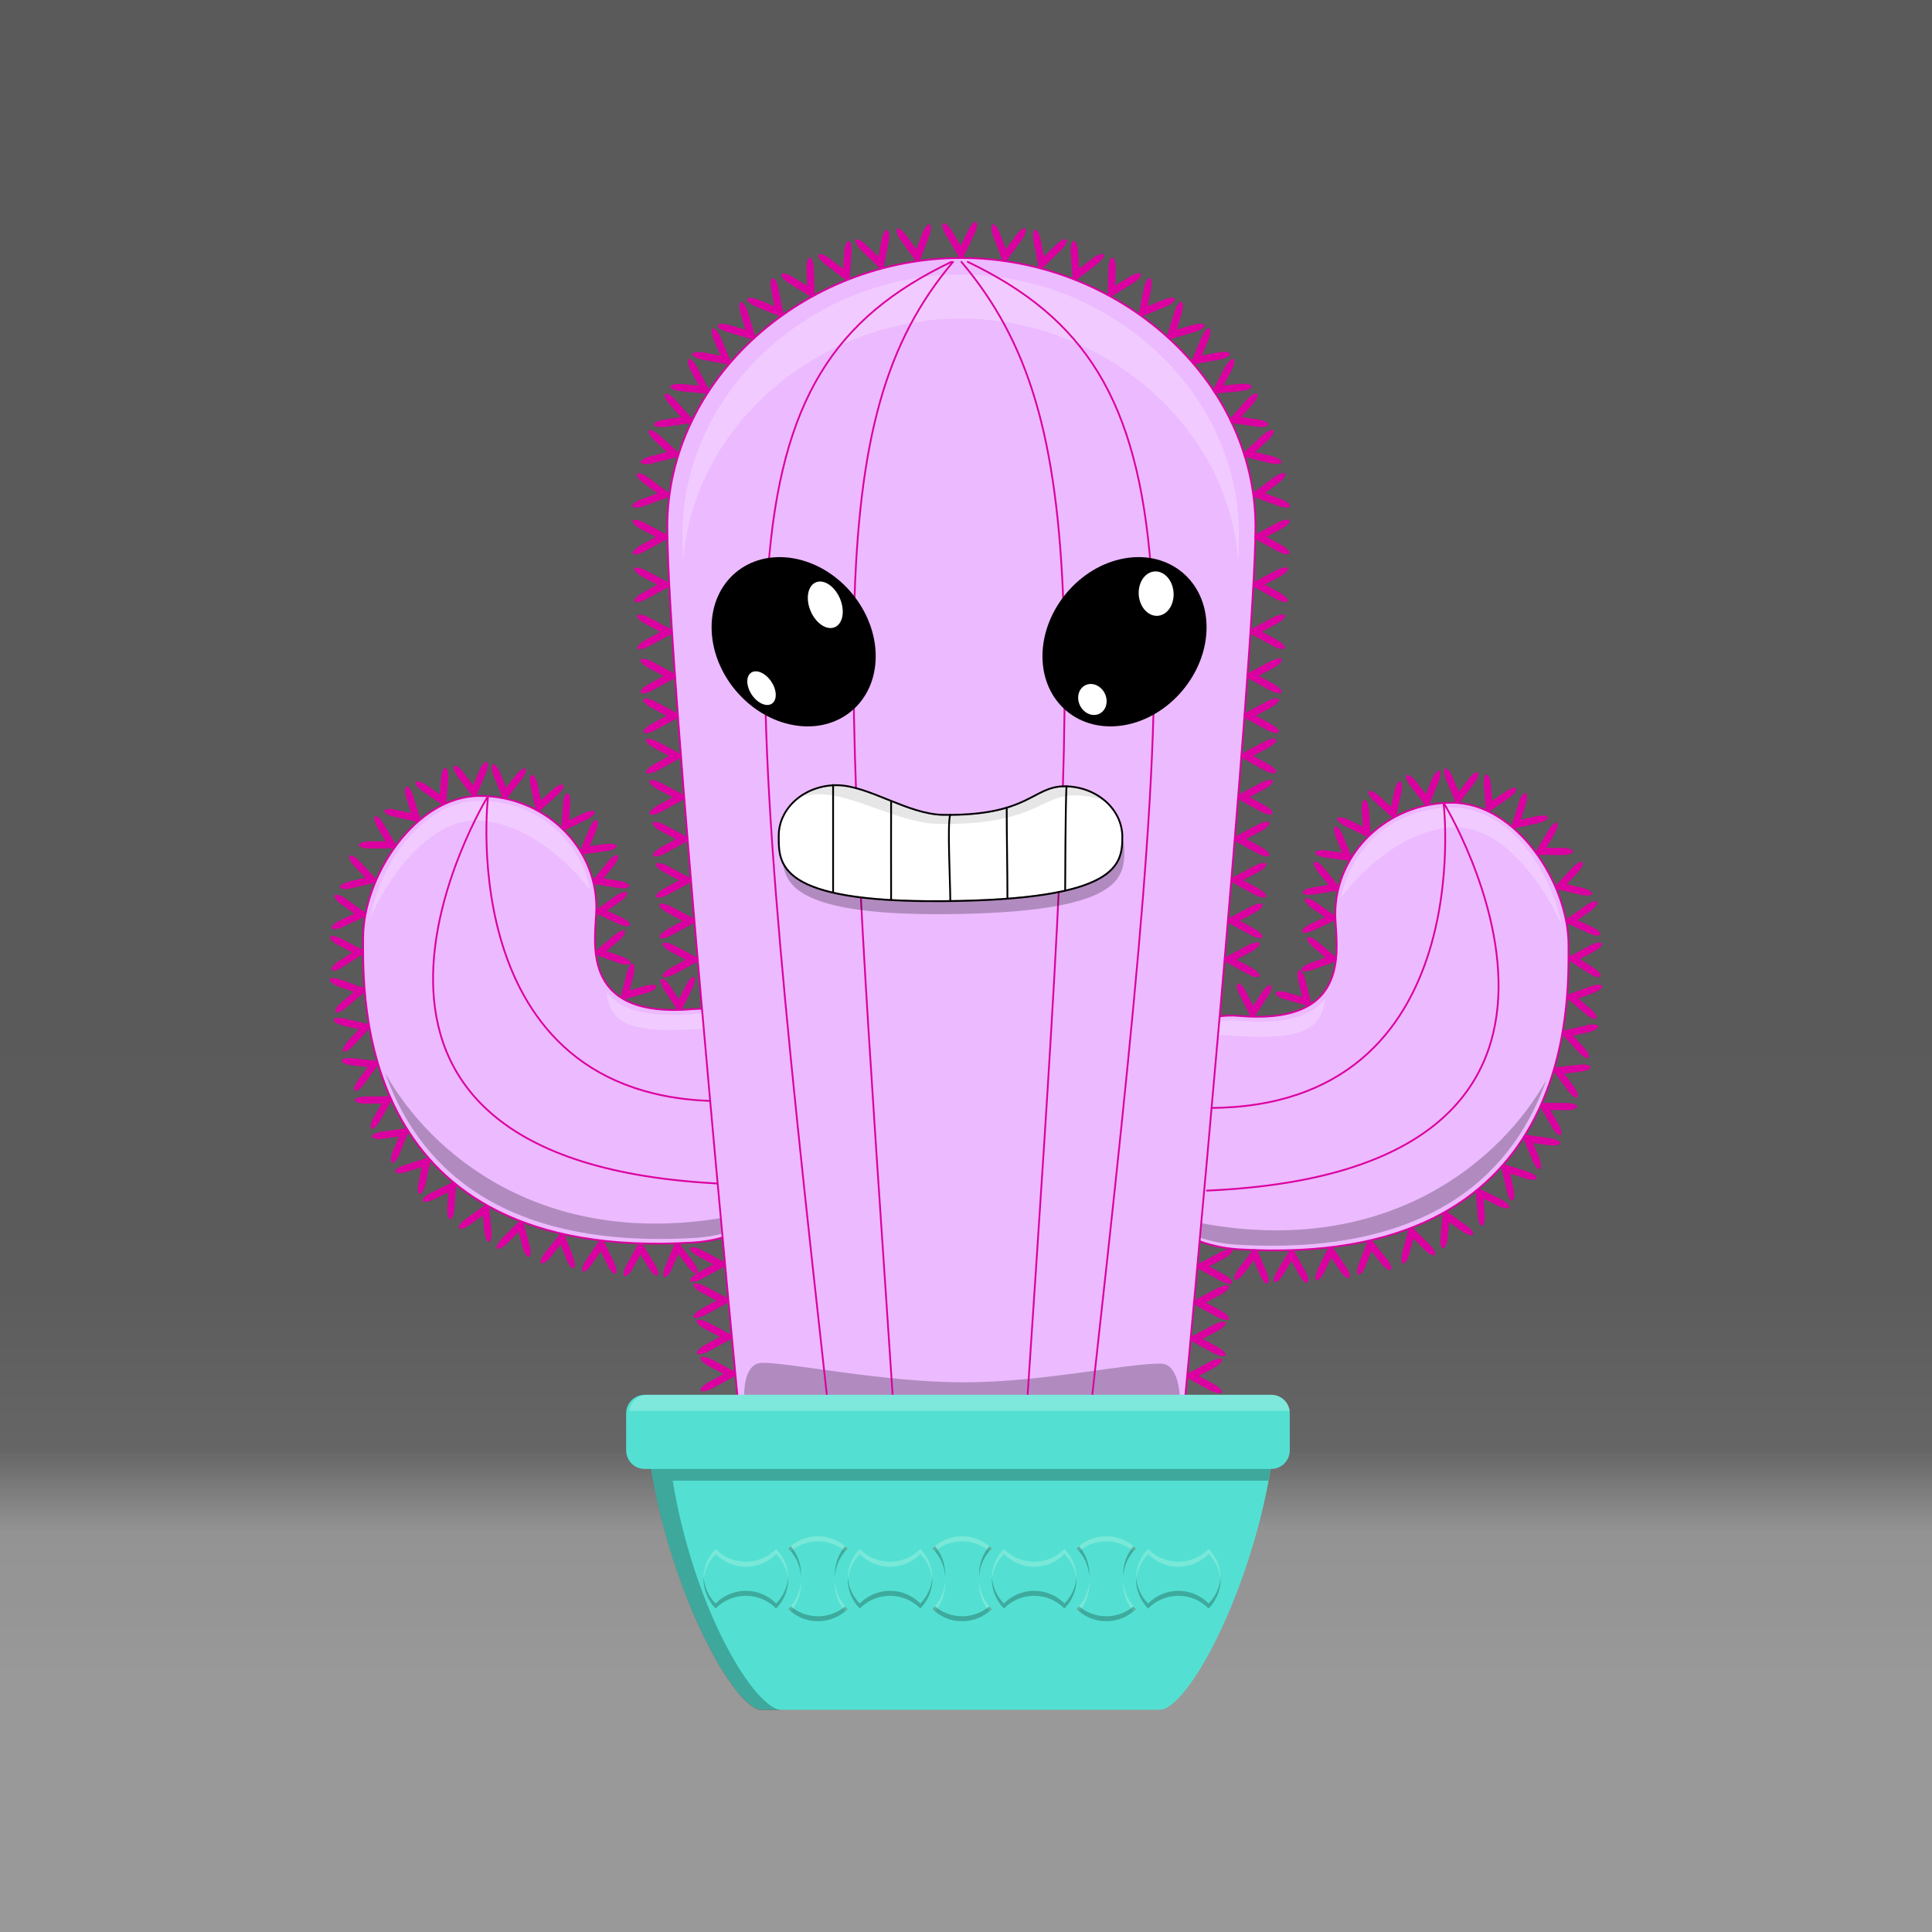 <!--?xml version="1.0" encoding="UTF-8" standalone="no"?--><!DOCTYPE svg><svg width="100%" height="100%" viewBox="0 0 2250 2250" version="1.1" xmlns="http://www.w3.org/2000/svg" xmlns:xlink="http://www.w3.org/1999/xlink" xml:space="preserve" xmlns:serif="http://www.serif.com/" style="fill-rule:evenodd;clip-rule:evenodd;stroke-linecap:round;stroke-linejoin:round;stroke-miterlimit:1.5;"><rect x="0" y="0" width="2250" height="2250" fill="#333333" stroke="none"/><g id="Background"><rect id="sky" x="0" y="0" width="2250" height="2250" style="fill:url(#_Linear1);"></rect></g><g id="Body"><path id="Left-arm" d="M806.705,1447.09c-393.82,23.642 -383.817,-289.185 -383.817,-354.628c-0,-71.766 60.855,-165.493 135.812,-165.493c74.957,-0 135.812,58.264 135.812,130.03c0,34.053 -24.033,130.031 112.193,118.21c74.676,-6.48 135.812,70.085 135.812,141.851c-0,71.766 -60.99,125.539 -135.812,130.03Z" style="fill:#ecbaff;stroke:#db00a0;stroke-width:2.08px;"></path><path id="Left-arm-ligth" d="M706.017,1154.96c14.67,19.703 44.822,30.77 100.688,25.923c46.18,-4.008 87.181,23.743 111.751,62.483c-24.636,-18.412 -61.502,-48.356 -94.246,-45.76c-94.368,7.481 -113.211,-6.79 -118.193,-42.646Zm-274.931,-85.808c12.908,-65.844 62.244,-136.509 127.614,-136.509c65.949,-0 116.648,44.482 128.924,104.209c0.256,1.248 -51.903,-73.277 -124.959,-81.024c-58.236,-6.176 -107.357,59.886 -131.579,113.324Z" style="fill:#fff;fill-opacity:0.25;"></path><path id="Left-arm-shadow" d="M448.731,1249.93c52.651,94.039 183.213,204.058 394.422,168.054c27.222,-4.641 53.503,-19.881 75.952,-30.581c-24.765,31.234 -64.556,51.537 -109.292,54.223c-233.969,14.045 -325.406,-90.667 -361.082,-191.696Z" style="fill-opacity:0.25;"></path><path id="Left-arm-details" d="M857.734,1282.16c-333.567,11.821 -289.339,-355.197 -289.339,-355.197c-0,-0 -262.599,428.093 275.561,451.735" style="fill:none;stroke:#db00a0;stroke-width:2.08px;"></path><path id="Left-arm-spikes" d="M789.822,1460.22c-0,-0 -6.791,16.043 -7.136,16.856c-2.775,6.557 -6.748,11.151 -8.866,10.253c-2.118,-0.898 -1.584,-6.951 1.191,-13.508c0.345,-0.813 11.064,-26.136 11.064,-26.136l4.336,-0.536c0,0 16.723,22.183 17.082,22.659c4.285,5.684 6.273,11.425 4.437,12.812c-1.836,1.387 -6.806,-2.102 -11.091,-7.787c-0.532,-0.705 -11.017,-14.613 -11.017,-14.613Zm-43.893,0.683c-0,0 -8.393,15.267 -8.818,16.041c-3.43,6.239 -7.851,10.404 -9.867,9.294c-2.015,-1.109 -0.866,-7.076 2.564,-13.315c0.425,-0.774 13.672,-24.871 13.672,-24.871l4.369,-0.091c-0,0 14.372,23.774 14.68,24.283c3.683,6.092 5.075,12.006 3.107,13.198c-1.968,1.193 -6.556,-2.785 -10.239,-8.877c-0.457,-0.756 -9.468,-15.662 -9.468,-15.662Zm-46.34,-3.728c0,0 -9.745,14.441 -10.24,15.173c-3.983,5.902 -8.764,9.647 -10.67,8.359c-1.906,-1.288 -0.22,-7.126 3.763,-13.028c0.494,-0.732 15.877,-23.525 15.877,-23.525l4.359,0.307c-0,0 12.151,24.982 12.412,25.517c3.114,6.402 3.962,12.418 1.894,13.426c-2.068,1.009 -6.276,-3.37 -9.389,-9.771c-0.387,-0.795 -8.006,-16.458 -8.006,-16.458Zm-46.652,-7.766c0,-0 -10.913,13.58 -11.466,14.269c-4.46,5.55 -9.536,8.885 -11.329,7.442c-1.792,-1.442 0.374,-7.119 4.834,-12.669c0.553,-0.689 17.778,-22.123 17.778,-22.123l4.318,0.668c0,-0 10.032,25.905 10.247,26.461c2.571,6.638 2.917,12.704 0.771,13.536c-2.145,0.833 -5.973,-3.88 -8.544,-10.518c-0.319,-0.824 -6.609,-17.066 -6.609,-17.066Zm-48.97,-14.6c-0,-0 -12.322,12.315 -12.947,12.94c-5.036,5.033 -10.444,7.798 -12.069,6.17c-1.625,-1.629 1.144,-7.037 6.18,-12.07c0.625,-0.625 20.073,-20.064 20.073,-20.064l4.22,1.133c0,-0 7.162,26.841 7.316,27.416c1.835,6.878 1.521,12.946 -0.702,13.541c-2.223,0.595 -5.518,-4.506 -7.353,-11.384c-0.228,-0.853 -4.718,-17.682 -4.718,-17.682Zm-41.663,-19.213c0,-0 -14.177,10.124 -14.896,10.637c-5.794,4.138 -11.583,5.977 -12.919,4.104c-1.336,-1.874 2.284,-6.754 8.079,-10.892c0.719,-0.513 23.096,-16.493 23.096,-16.493l3.977,1.811c-0,-0 2.656,27.652 2.712,28.245c0.681,7.086 -0.626,13.019 -2.916,13.241c-2.291,0.223 -4.703,-5.35 -5.383,-12.436c-0.085,-0.879 -1.75,-18.217 -1.75,-18.217Zm-40.11,-27.089c-0,-0 -15.648,7.658 -16.442,8.047c-6.395,3.13 -12.407,3.993 -13.417,1.926c-1.01,-2.067 3.362,-6.287 9.757,-9.417c0.794,-0.388 25.492,-12.477 25.492,-12.477l3.625,2.44c0,-0 -1.921,27.713 -1.962,28.307c-0.493,7.102 -2.756,12.74 -5.052,12.583c-2.296,-0.157 -3.76,-6.05 -3.267,-13.152c0.061,-0.881 1.266,-18.257 1.266,-18.257Zm-30.908,-29.35c-0,-0 -16.592,5.309 -17.434,5.579c-6.781,2.17 -12.855,2.152 -13.555,-0.039c-0.699,-2.192 4.238,-5.733 11.019,-7.903c0.842,-0.27 27.032,-8.65 27.032,-8.65l3.233,2.939c0,-0 -5.919,27.142 -6.045,27.724c-1.517,6.955 -4.574,12.206 -6.823,11.717c-2.248,-0.488 -2.843,-6.531 -1.326,-13.486c0.188,-0.863 3.899,-17.881 3.899,-17.881Zm-26.717,-35.576c-0,0 -17.257,2.392 -18.132,2.513c-7.053,0.977 -13.034,-0.08 -13.348,-2.359c-0.314,-2.279 5.157,-4.922 12.209,-5.9c0.875,-0.121 28.113,-3.896 28.113,-3.896l2.683,3.449c-0,0 -10.477,25.729 -10.702,26.281c-2.684,6.593 -6.595,11.242 -8.727,10.377c-2.132,-0.866 -1.683,-6.922 1.002,-13.515c0.333,-0.818 6.902,-16.95 6.902,-16.95Zm-20.192,-38.416c-0,0 -17.421,0.148 -18.304,0.156c-7.12,0.06 -12.915,-1.759 -12.933,-4.059c-0.018,-2.301 5.748,-4.218 12.867,-4.278c0.884,-0.007 28.381,-0.241 28.381,-0.241l2.216,3.766c-0,0 -13.705,24.165 -13.999,24.683c-3.512,6.192 -7.989,10.299 -9.991,9.165c-2.003,-1.133 -0.778,-7.08 2.734,-13.272c0.436,-0.769 9.029,-15.92 9.029,-15.92Zm-16.092,-42.494c-0,-0 -17.316,-1.919 -18.194,-2.016c-7.077,-0.784 -12.615,-3.277 -12.36,-5.564c0.255,-2.286 6.207,-3.506 13.284,-2.722c0.878,0.097 28.208,3.126 28.208,3.126l1.754,4.002c0,-0 -16.472,22.369 -16.825,22.848c-4.222,5.733 -9.154,9.28 -11.008,7.917c-1.854,-1.363 0.067,-7.123 4.289,-12.855c0.523,-0.711 10.852,-14.736 10.852,-14.736Zm-10.238,-44.053c-0,0 -16.987,-3.868 -17.848,-4.065c-6.942,-1.581 -12.163,-4.685 -11.65,-6.928c0.512,-2.243 6.564,-2.78 13.507,-1.199c0.861,0.196 27.672,6.302 27.672,6.302l1.289,4.175c0,0 -18.901,20.358 -19.307,20.795c-4.843,5.217 -10.146,8.182 -11.834,6.618c-1.687,-1.564 0.875,-7.07 5.718,-12.286c0.601,-0.648 12.453,-13.412 12.453,-13.412Zm-6.055,-43.409c-0,0 -16.385,-5.919 -17.216,-6.219c-6.696,-2.419 -11.497,-6.14 -10.714,-8.303c0.783,-2.163 6.856,-1.955 13.552,0.464c0.831,0.3 26.693,9.643 26.693,9.643l0.768,4.302c0,-0 -21.252,17.89 -21.708,18.274c-5.446,4.584 -11.071,6.878 -12.555,5.119c-1.484,-1.759 1.733,-6.909 7.179,-11.493c0.676,-0.569 14.001,-11.787 14.001,-11.787Zm378.611,8.562c-0,-0 7.866,-15.544 8.265,-16.333c3.216,-6.352 7.492,-10.665 9.544,-9.625c2.052,1.04 1.108,7.042 -2.108,13.395c-0.399,0.789 -12.815,25.323 -12.815,25.323l-4.363,0.24c-0,-0 -15.175,-23.269 -15.501,-23.768c-3.888,-5.963 -5.481,-11.826 -3.555,-13.084c1.926,-1.259 6.647,2.56 10.536,8.522c0.482,0.74 9.997,15.33 9.997,15.33Zm-57.159,-10.405c-0,-0 16.739,-4.827 17.588,-5.072c6.841,-1.973 12.911,-1.779 13.547,0.432c0.636,2.211 -4.402,5.607 -11.243,7.58c-0.849,0.245 -27.27,7.864 -27.27,7.864l-3.147,-3.032c-0,0 6.702,-26.959 6.846,-27.537c1.717,-6.908 4.925,-12.068 7.158,-11.515c2.234,0.553 2.653,6.611 0.936,13.519c-0.213,0.857 -4.415,17.761 -4.415,17.761Zm-323.212,-44.072c0,-0 -15.433,-8.083 -16.215,-8.493c-6.308,-3.303 -10.561,-7.639 -9.492,-9.676c1.069,-2.038 7.057,-1.01 13.365,2.294c0.782,0.41 25.141,13.167 25.141,13.167l0.179,4.366c0,-0 -23.478,14.849 -23.981,15.168c-6.017,3.805 -11.901,5.316 -13.133,3.372c-1.232,-1.943 2.653,-6.611 8.669,-10.416c0.747,-0.472 15.467,-9.782 15.467,-9.782Zm296.161,-1.674c-0,0 16.406,5.859 17.239,6.156c6.705,2.395 11.519,6.097 10.744,8.263c-0.775,2.167 -6.848,1.981 -13.553,-0.413c-0.833,-0.297 -26.729,-9.545 -26.729,-9.545l-0.784,-4.298c0,-0 21.186,-17.969 21.641,-18.355c5.428,-4.604 11.046,-6.919 12.536,-5.165c1.49,1.753 -1.708,6.915 -7.137,11.52c-0.674,0.571 -13.957,11.837 -13.957,11.837Zm-293.557,-43.57c0,-0 -14.237,-10.04 -14.959,-10.549c-5.819,-4.104 -9.465,-8.961 -8.138,-10.84c1.327,-1.879 7.129,-0.074 12.947,4.03c0.723,0.509 23.194,16.356 23.194,16.356l-0.396,4.352c0,-0 -25.226,11.636 -25.766,11.885c-6.464,2.982 -12.496,3.707 -13.462,1.618c-0.966,-2.088 3.498,-6.205 9.962,-9.186c0.802,-0.37 16.618,-7.666 16.618,-7.666Zm294.215,-3.433c-0,-0 15.793,7.352 16.594,7.725c6.455,3.005 10.906,7.137 9.934,9.222c-0.972,2.085 -7.002,1.338 -13.457,-1.666c-0.801,-0.373 -25.73,-11.978 -25.73,-11.978l-0.383,-4.353c0,-0 22.759,-15.931 23.247,-16.272c5.832,-4.082 11.639,-5.867 12.96,-3.983c1.322,1.884 -2.34,6.728 -8.172,10.81c-0.724,0.506 -14.993,10.495 -14.993,10.495Zm-281.681,-38.472c-0,-0 -11.927,-12.699 -12.532,-13.343c-4.874,-5.19 -7.47,-10.681 -5.792,-12.255c1.678,-1.574 6.998,1.362 11.873,6.552c0.605,0.644 19.43,20.687 19.43,20.687l-1.264,4.183c0,-0 -27.05,6.324 -27.63,6.46c-6.932,1.621 -12.986,1.118 -13.512,-1.123c-0.526,-2.24 4.674,-5.374 11.606,-6.995c0.86,-0.201 17.821,-4.166 17.821,-4.166Zm277.482,0.785c-0,-0 17.199,2.77 18.072,2.911c7.029,1.132 12.438,3.895 12.07,6.167c-0.367,2.271 -6.372,3.195 -13.402,2.063c-0.872,-0.141 -28.02,-4.514 -28.02,-4.514l-1.554,-4.084c-0,0 17.557,-21.529 17.933,-21.99c4.499,-5.517 9.6,-8.817 11.385,-7.364c1.784,1.453 -0.419,7.111 -4.918,12.628c-0.558,0.684 -11.566,14.183 -11.566,14.183Zm-15.934,-37.554c0,-0 17.26,-2.365 18.135,-2.485c7.055,-0.966 13.034,0.1 13.345,2.379c0.31,2.28 -5.164,4.915 -12.219,5.882c-0.875,0.12 -28.118,3.852 -28.118,3.852l-2.678,-3.453c0,-0 10.517,-25.713 10.742,-26.264c2.695,-6.589 6.613,-11.233 8.744,-10.363c2.13,0.869 1.672,6.924 -1.023,13.512c-0.334,0.818 -6.928,16.94 -6.928,16.94Zm-237.846,-5.654c0,0 -8.803,-15.033 -9.25,-15.795c-3.598,-6.144 -4.907,-12.075 -2.921,-13.236c1.986,-1.162 6.52,2.884 10.118,9.028c0.446,0.762 14.342,24.49 14.342,24.49l-2.162,3.798c0,-0 -27.78,0.149 -28.375,0.153c-7.119,0.038 -12.91,-1.799 -12.924,-4.1c-0.015,-2.301 5.753,-4.201 12.871,-4.239c0.884,-0.005 18.301,-0.099 18.301,-0.099Zm213.627,-24.46c0,0 15.677,-7.598 16.472,-7.984c6.407,-3.106 12.422,-3.946 13.424,-1.875c1.002,2.071 -3.386,6.274 -9.793,9.38c-0.795,0.385 -25.539,12.379 -25.539,12.379l-3.616,-2.453c0,0 2.028,-27.706 2.071,-28.3c0.519,-7.1 2.805,-12.729 5.1,-12.563c2.295,0.166 3.736,6.064 3.217,13.164c-0.065,0.881 -1.336,18.252 -1.336,18.252Zm-183.935,-8.261c0,-0 -5.235,-16.616 -5.5,-17.459c-2.139,-6.791 -2.094,-12.865 0.1,-13.554c2.195,-0.69 5.714,4.263 7.853,11.054c0.266,0.843 8.528,27.07 8.528,27.07l-2.953,3.22c-0,0 -27.116,-6.041 -27.697,-6.17c-6.948,-1.548 -12.185,-4.629 -11.686,-6.875c0.498,-2.247 6.544,-2.814 13.492,-1.266c0.862,0.192 17.863,3.98 17.863,3.98Zm151.285,-15.024c-0,-0 12.904,-11.705 13.558,-12.298c5.274,-4.784 10.809,-7.283 12.354,-5.578c1.544,1.705 -1.483,6.973 -6.757,11.757c-0.654,0.593 -21.022,19.067 -21.022,19.067l-4.16,-1.336c-0,0 -5.854,-27.156 -5.979,-27.738c-1.5,-6.959 -0.892,-13.004 1.357,-13.491c2.249,-0.487 5.293,4.768 6.793,11.726c0.186,0.864 3.856,17.891 3.856,17.891Zm-117.904,-6.964c0,0 1.398,-17.365 1.469,-18.246c0.571,-7.097 2.897,-12.707 5.19,-12.521c2.293,0.186 3.691,6.099 3.12,13.196c-0.071,0.881 -2.278,28.29 -2.278,28.29l-3.948,1.873c0,-0 -22.853,-15.794 -23.343,-16.133c-5.856,-4.047 -9.55,-8.871 -8.243,-10.765c1.306,-1.894 7.121,-0.146 12.978,3.901c0.726,0.502 15.055,10.405 15.055,10.405Zm77.38,-7.731c-0,-0 10.655,-13.783 11.195,-14.482c4.355,-5.633 9.368,-9.063 11.187,-7.654c1.819,1.408 -0.239,7.125 -4.594,12.758c-0.541,0.699 -17.359,22.453 -17.359,22.453l-4.33,-0.587c-0,0 -10.518,-25.712 -10.743,-26.263c-2.695,-6.589 -3.155,-12.647 -1.026,-13.52c2.129,-0.873 6.046,3.767 8.741,10.356c0.334,0.817 6.929,16.939 6.929,16.939Zm-38.551,-2.829c0,-0 6.804,-16.038 7.149,-16.852c2.78,-6.554 6.757,-11.145 8.874,-10.245c2.117,0.9 1.579,6.952 -1.202,13.506c-0.345,0.814 -11.083,26.128 -11.083,26.128l-4.337,0.532c-0,0 -16.706,-22.195 -17.064,-22.671c-4.281,-5.688 -6.265,-11.43 -4.428,-12.816c1.838,-1.385 6.805,2.108 11.086,7.795c0.531,0.706 11.005,14.623 11.005,14.623Z" style="fill:#db00a0;"></path><path id="Right-arm" d="M1442.86,1454.97c393.82,23.642 383.817,-289.185 383.817,-354.628c-0,-71.766 -60.855,-165.494 -135.812,-165.494c-74.957,0 -135.812,58.265 -135.812,130.031c-0,34.053 24.033,130.03 -112.193,118.209c-74.676,-6.48 -135.812,70.086 -135.812,141.852c0,71.765 60.99,125.538 135.812,130.03Z" style="fill:#ecbaff;stroke:#db00a0;stroke-width:2.08px;"></path><path id="Right-arm-ligth" d="M1543.55,1162.84c-14.67,19.703 -44.822,30.77 -100.688,25.922c-46.18,-4.007 -87.182,23.744 -111.751,62.484c24.636,-18.413 61.502,-48.356 94.246,-45.761c94.368,7.482 113.211,-6.789 118.193,-42.645Zm274.931,-85.808c-12.908,-65.844 -62.244,-136.51 -127.614,-136.51c-65.949,0 -116.648,44.483 -128.924,104.21c-0.256,1.247 51.903,-73.277 124.959,-81.024c58.236,-6.176 107.357,59.886 131.579,113.324Z" style="fill:#fff;fill-opacity:0.25;"></path><path id="Right-arm-shadow" d="M1800.83,1257.81c-52.651,94.038 -183.213,204.058 -394.422,168.053c-27.222,-4.64 -53.503,-19.88 -75.952,-30.58c24.765,31.234 64.556,51.537 109.292,54.222c233.969,14.046 325.406,-90.667 361.082,-191.695Z" style="fill-opacity:0.25;"></path><path id="Right-arm-details" d="M1391.83,1290.04c333.567,11.821 289.339,-355.198 289.339,-355.198c0,0 262.599,428.094 -275.561,451.736" style="fill:none;stroke:#db00a0;stroke-width:2.08px;"></path><path id="Right-arm-spikes" d="M1460.18,1467.8c0,0 6.791,16.043 7.136,16.857c2.775,6.557 6.748,11.15 8.866,10.252c2.118,-0.898 1.584,-6.951 -1.191,-13.507c-0.345,-0.814 -11.064,-26.136 -11.064,-26.136l-4.336,-0.536c-0,-0 -16.723,22.183 -17.082,22.658c-4.285,5.684 -6.273,11.425 -4.437,12.812c1.836,1.387 6.806,-2.102 11.091,-7.786c0.532,-0.706 11.017,-14.614 11.017,-14.614Zm43.893,0.684c0,-0 8.393,15.266 8.818,16.04c3.43,6.24 7.851,10.404 9.867,9.295c2.015,-1.11 0.866,-7.076 -2.564,-13.316c-0.425,-0.774 -13.672,-24.871 -13.672,-24.871l-4.369,-0.09c0,-0 -14.372,23.773 -14.68,24.283c-3.683,6.092 -5.075,12.005 -3.107,13.198c1.968,1.192 6.556,-2.786 10.239,-8.878c0.457,-0.756 9.468,-15.661 9.468,-15.661Zm46.34,-3.728c-0,-0 9.745,14.44 10.24,15.172c3.983,5.902 8.764,9.648 10.67,8.359c1.906,-1.288 0.22,-7.125 -3.763,-13.027c-0.494,-0.733 -15.877,-23.525 -15.877,-23.525l-4.359,0.307c0,-0 -12.151,24.981 -12.412,25.517c-3.114,6.401 -3.962,12.417 -1.894,13.425c2.068,1.009 6.276,-3.37 9.389,-9.771c0.387,-0.794 8.006,-16.457 8.006,-16.457Zm46.652,-7.767c-0,0 10.913,13.58 11.466,14.269c4.46,5.55 9.536,8.885 11.329,7.443c1.792,-1.443 -0.374,-7.12 -4.834,-12.67c-0.553,-0.689 -17.778,-22.123 -17.778,-22.123l-4.318,0.668c-0,0 -10.032,25.906 -10.247,26.461c-2.571,6.638 -2.917,12.704 -0.771,13.537c2.145,0.833 5.973,-3.88 8.544,-10.519c0.319,-0.823 6.609,-17.066 6.609,-17.066Zm48.97,-14.6c0,0 12.322,12.316 12.947,12.94c5.036,5.034 10.444,7.798 12.069,6.17c1.625,-1.628 -1.144,-7.037 -6.18,-12.07c-0.625,-0.625 -20.073,-20.064 -20.073,-20.064l-4.22,1.133c-0,0 -7.162,26.841 -7.316,27.417c-1.835,6.878 -1.521,12.945 0.702,13.54c2.223,0.595 5.518,-4.505 7.353,-11.383c0.228,-0.854 4.718,-17.683 4.718,-17.683Zm41.663,-19.213c-0,-0 14.177,10.124 14.896,10.638c5.794,4.137 11.583,5.976 12.919,4.103c1.336,-1.873 -2.284,-6.753 -8.079,-10.891c-0.719,-0.514 -23.096,-16.494 -23.096,-16.494l-3.977,1.811c0,-0 -2.656,27.653 -2.712,28.246c-0.681,7.086 0.626,13.019 2.916,13.241c2.291,0.222 4.703,-5.351 5.383,-12.437c0.085,-0.879 1.75,-18.217 1.75,-18.217Zm40.11,-27.089c0,0 15.648,7.659 16.442,8.047c6.395,3.13 12.407,3.993 13.417,1.926c1.01,-2.067 -3.362,-6.286 -9.757,-9.416c-0.794,-0.389 -25.492,-12.477 -25.492,-12.477l-3.625,2.439c-0,-0 1.921,27.713 1.962,28.308c0.493,7.101 2.756,12.739 5.052,12.582c2.296,-0.157 3.76,-6.05 3.267,-13.152c-0.061,-0.881 -1.266,-18.257 -1.266,-18.257Zm30.908,-29.35c0,0 16.592,5.31 17.434,5.579c6.781,2.17 12.855,2.153 13.555,-0.039c0.699,-2.192 -4.238,-5.733 -11.019,-7.903c-0.842,-0.269 -27.032,-8.65 -27.032,-8.65l-3.233,2.939c-0,0 5.919,27.143 6.045,27.724c1.517,6.956 4.574,12.206 6.823,11.718c2.248,-0.488 2.843,-6.532 1.326,-13.487c-0.188,-0.863 -3.899,-17.881 -3.899,-17.881Zm26.717,-35.575c0,-0 17.257,2.391 18.132,2.512c7.053,0.978 13.034,-0.079 13.348,-2.358c0.314,-2.279 -5.157,-4.923 -12.209,-5.9c-0.875,-0.122 -28.113,-3.896 -28.113,-3.896l-2.683,3.449c0,-0 10.477,25.729 10.702,26.28c2.684,6.593 6.595,11.243 8.727,10.377c2.132,-0.866 1.683,-6.922 -1.002,-13.515c-0.333,-0.818 -6.902,-16.949 -6.902,-16.949Zm20.192,-38.416c0,-0 17.421,0.148 18.304,0.155c7.12,0.061 12.915,-1.758 12.933,-4.059c0.018,-2.3 -5.748,-4.217 -12.867,-4.278c-0.884,-0.007 -28.381,-0.24 -28.381,-0.24l-2.216,3.766c0,-0 13.705,24.164 13.999,24.682c3.512,6.192 7.989,10.299 9.991,9.166c2.003,-1.134 0.778,-7.081 -2.734,-13.273c-0.436,-0.769 -9.029,-15.919 -9.029,-15.919Zm16.092,-42.495c0,-0 17.316,-1.919 18.194,-2.016c7.077,-0.784 12.615,-3.277 12.36,-5.563c-0.255,-2.287 -6.207,-3.507 -13.284,-2.722c-0.878,0.097 -28.208,3.125 -28.208,3.125l-1.754,4.002c-0,0 16.472,22.369 16.825,22.849c4.222,5.732 9.154,9.279 11.008,7.916c1.854,-1.362 -0.067,-7.122 -4.289,-12.855c-0.523,-0.711 -10.852,-14.736 -10.852,-14.736Zm10.238,-44.053c0,0 16.987,-3.868 17.848,-4.064c6.942,-1.581 12.163,-4.686 11.65,-6.929c-0.512,-2.243 -6.564,-2.78 -13.507,-1.199c-0.861,0.196 -27.672,6.302 -27.672,6.302l-1.289,4.176c-0,-0 18.901,20.358 19.307,20.794c4.843,5.217 10.146,8.182 11.834,6.618c1.687,-1.564 -0.875,-7.069 -5.718,-12.286c-0.601,-0.647 -12.453,-13.412 -12.453,-13.412Zm6.055,-43.408c0,-0 16.385,-5.919 17.216,-6.22c6.696,-2.419 11.497,-6.139 10.714,-8.302c-0.783,-2.164 -6.856,-1.956 -13.552,0.463c-0.831,0.301 -26.693,9.644 -26.693,9.644l-0.768,4.301c-0,0 21.252,17.891 21.708,18.274c5.446,4.585 11.071,6.878 12.555,5.119c1.484,-1.759 -1.733,-6.909 -7.179,-11.493c-0.676,-0.569 -14.001,-11.786 -14.001,-11.786Zm-378.611,8.561c0,0 -7.866,-15.544 -8.265,-16.332c-3.216,-6.353 -7.492,-10.666 -9.544,-9.626c-2.052,1.04 -1.108,7.043 2.108,13.395c0.399,0.789 12.815,25.323 12.815,25.323l4.363,0.24c0,0 15.175,-23.269 15.501,-23.768c3.888,-5.962 5.481,-11.825 3.555,-13.084c-1.926,-1.259 -6.647,2.56 -10.536,8.523c-0.482,0.74 -9.997,15.329 -9.997,15.329Zm57.159,-10.405c0,0 -16.739,-4.827 -17.588,-5.072c-6.841,-1.972 -12.911,-1.779 -13.547,0.432c-0.636,2.211 4.402,5.608 11.243,7.58c0.849,0.245 27.27,7.864 27.27,7.864l3.147,-3.031c0,-0 -6.702,-26.96 -6.846,-27.538c-1.717,-6.908 -4.925,-12.068 -7.158,-11.515c-2.234,0.553 -2.653,6.611 -0.936,13.519c0.213,0.858 4.415,17.761 4.415,17.761Zm323.212,-44.072c-0,0 15.433,-8.082 16.215,-8.492c6.308,-3.304 10.561,-7.64 9.492,-9.677c-1.069,-2.037 -7.057,-1.009 -13.365,2.294c-0.782,0.41 -25.141,13.167 -25.141,13.167l-0.179,4.366c-0,0 23.478,14.85 23.981,15.168c6.017,3.805 11.901,5.316 13.133,3.373c1.232,-1.944 -2.653,-6.611 -8.669,-10.416c-0.747,-0.473 -15.467,-9.783 -15.467,-9.783Zm-296.161,-1.673c0,-0 -16.406,5.859 -17.239,6.156c-6.705,2.394 -11.519,6.097 -10.744,8.263c0.775,2.166 6.848,1.981 13.553,-0.414c0.833,-0.297 26.729,-9.544 26.729,-9.544l0.784,-4.299c-0,-0 -21.186,-17.969 -21.641,-18.354c-5.428,-4.605 -11.046,-6.919 -12.536,-5.166c-1.49,1.754 1.708,6.916 7.137,11.52c0.674,0.572 13.957,11.838 13.957,11.838Zm293.557,-43.571c-0,0 14.237,-10.04 14.959,-10.549c5.819,-4.103 9.465,-8.96 8.138,-10.84c-1.327,-1.879 -7.129,-0.073 -12.947,4.03c-0.723,0.509 -23.194,16.357 -23.194,16.357l0.396,4.351c-0,0 25.226,11.636 25.766,11.886c6.464,2.981 12.496,3.706 13.462,1.618c0.966,-2.089 -3.498,-6.205 -9.962,-9.187c-0.802,-0.37 -16.618,-7.666 -16.618,-7.666Zm-294.215,-3.433c0,-0 -15.793,7.352 -16.594,7.725c-6.455,3.005 -10.906,7.138 -9.934,9.223c0.972,2.085 7.002,1.338 13.457,-1.667c0.801,-0.373 25.73,-11.978 25.73,-11.978l0.383,-4.353c-0,0 -22.759,-15.93 -23.247,-16.272c-5.832,-4.082 -11.639,-5.867 -12.96,-3.983c-1.322,1.884 2.34,6.728 8.172,10.81c0.724,0.507 14.993,10.495 14.993,10.495Zm281.681,-38.472c0,-0 11.927,-12.699 12.532,-13.343c4.874,-5.189 7.47,-10.681 5.792,-12.255c-1.678,-1.574 -6.998,1.362 -11.873,6.552c-0.605,0.644 -19.43,20.687 -19.43,20.687l1.264,4.183c-0,0 27.05,6.325 27.63,6.46c6.932,1.621 12.986,1.118 13.512,-1.122c0.526,-2.24 -4.674,-5.375 -11.606,-6.996c-0.86,-0.201 -17.821,-4.166 -17.821,-4.166Zm-277.482,0.785c0,0 -17.199,2.771 -18.072,2.911c-7.029,1.133 -12.438,3.896 -12.07,6.167c0.367,2.271 6.372,3.196 13.402,2.063c0.872,-0.14 28.02,-4.514 28.02,-4.514l1.554,-4.083c0,-0 -17.557,-21.529 -17.933,-21.991c-4.499,-5.517 -9.6,-8.816 -11.385,-7.364c-1.784,1.453 0.419,7.111 4.918,12.628c0.558,0.685 11.566,14.183 11.566,14.183Zm15.934,-37.554c-0,-0 -17.26,-2.365 -18.135,-2.485c-7.055,-0.966 -13.034,0.1 -13.345,2.38c-0.31,2.279 5.164,4.915 12.219,5.881c0.875,0.12 28.118,3.852 28.118,3.852l2.678,-3.453c-0,-0 -10.517,-25.713 -10.742,-26.264c-2.695,-6.589 -6.613,-11.232 -8.744,-10.363c-2.13,0.869 -1.672,6.924 1.023,13.513c0.334,0.817 6.928,16.939 6.928,16.939Zm237.846,-5.653c-0,-0 8.803,-15.033 9.25,-15.796c3.598,-6.144 4.907,-12.075 2.921,-13.236c-1.986,-1.161 -6.52,2.884 -10.118,9.028c-0.446,0.763 -14.342,24.491 -14.342,24.491l2.162,3.797c-0,-0 27.78,0.15 28.375,0.153c7.119,0.038 12.91,-1.799 12.924,-4.1c0.015,-2.301 -5.753,-4.2 -12.871,-4.239c-0.884,-0.004 -18.301,-0.098 -18.301,-0.098Zm-213.627,-24.46c-0,-0 -15.677,-7.599 -16.472,-7.985c-6.407,-3.105 -12.422,-3.945 -13.424,-1.874c-1.002,2.071 3.386,6.273 9.793,9.379c0.795,0.385 25.539,12.379 25.539,12.379l3.616,-2.453c-0,0 -2.028,-27.706 -2.071,-28.3c-0.519,-7.099 -2.805,-12.729 -5.1,-12.563c-2.295,0.166 -3.736,6.065 -3.217,13.164c0.065,0.881 1.336,18.253 1.336,18.253Zm183.935,-8.262c-0,0 5.235,-16.616 5.5,-17.459c2.139,-6.791 2.094,-12.864 -0.1,-13.554c-2.195,-0.69 -5.714,4.264 -7.853,11.055c-0.266,0.842 -8.528,27.069 -8.528,27.069l2.953,3.221c0,-0 27.116,-6.041 27.697,-6.171c6.948,-1.548 12.185,-4.628 11.686,-6.875c-0.498,-2.246 -6.544,-2.813 -13.492,-1.265c-0.862,0.192 -17.863,3.979 -17.863,3.979Zm-151.285,-15.024c0,-0 -12.904,-11.704 -13.558,-12.298c-5.274,-4.784 -10.809,-7.283 -12.354,-5.578c-1.544,1.705 1.483,6.973 6.757,11.757c0.654,0.594 21.022,19.068 21.022,19.068l4.16,-1.336c0,-0 5.854,-27.157 5.979,-27.739c1.5,-6.959 0.892,-13.004 -1.357,-13.491c-2.249,-0.486 -5.293,4.768 -6.793,11.727c-0.186,0.863 -3.856,17.89 -3.856,17.89Zm117.904,-6.964c-0,0 -1.398,-17.365 -1.469,-18.245c-0.571,-7.097 -2.897,-12.708 -5.19,-12.522c-2.293,0.186 -3.691,6.099 -3.12,13.196c0.071,0.881 2.278,28.29 2.278,28.29l3.948,1.873c-0,0 22.853,-15.794 23.343,-16.132c5.856,-4.048 9.55,-8.871 8.243,-10.766c-1.306,-1.894 -7.121,-0.146 -12.978,3.901c-0.726,0.503 -15.055,10.405 -15.055,10.405Zm-77.38,-7.731c0,0 -10.655,-13.782 -11.195,-14.482c-4.355,-5.632 -9.368,-9.062 -11.187,-7.654c-1.819,1.409 0.239,7.125 4.594,12.758c0.541,0.699 17.359,22.454 17.359,22.454l4.33,-0.587c0,-0 10.518,-25.713 10.743,-26.264c2.695,-6.589 3.155,-12.647 1.026,-13.52c-2.129,-0.873 -6.046,3.767 -8.741,10.356c-0.334,0.818 -6.929,16.939 -6.929,16.939Zm38.551,-2.829c-0,-0 -6.804,-16.038 -7.149,-16.851c-2.78,-6.555 -6.757,-11.146 -8.874,-10.246c-2.117,0.9 -1.579,6.952 1.202,13.507c0.345,0.813 11.083,26.127 11.083,26.127l4.337,0.533c0,-0 16.706,-22.196 17.064,-22.672c4.281,-5.688 6.265,-11.43 4.428,-12.815c-1.838,-1.386 -6.805,2.107 -11.086,7.795c-0.531,0.705 -11.005,14.622 -11.005,14.622Z" style="fill:#db00a0;"></path><path id="Body-cactus" d="M859.825,1636.22c0,0 -82.668,-860.963 -82.668,-1022.51c0,-172.89 159.979,-313.255 342.483,-313.255c182.503,-0 342.482,140.365 342.482,313.255c0,145.85 -82.668,1022.51 -82.668,1022.51l-519.629,0Z" style="fill:#ecbaff;stroke:#db00a0;stroke-width:2.08px;"></path><path id="Body-light" d="M795.564,654.08c-0.453,-12.533 -0.692,-23.227 -0.692,-31.856c-0,-166.987 151.359,-302.56 324.03,-302.56c172.67,-0 324.03,135.573 324.03,302.56c-0,8.114 -0.26,18.57 -0.751,31.076c-11.666,-157.548 -157.671,-282.258 -323.279,-282.258c-165.885,-0 -312.101,125.126 -323.338,283.038Z" style="fill:#fff;fill-opacity:0.25;"></path><path id="Body-shadow" d="M887.353,1587.13c30.868,-0.59 141.62,22.726 235.112,22.726c91.238,0 188.32,-22.05 229.547,-21.783c36.763,0.238 24.547,119.076 -11.809,128.172c-78.8,19.714 -349.552,15.675 -434.869,-3.874c-35.979,-8.244 -56.493,-124.505 -17.981,-125.241Z" style="fill-opacity:0.25;"></path><g id="Body-details"><path d="M964.268,1636.79c-105.637,-952.83 -127.939,-1201.59 143.685,-1331.83" style="fill:none;stroke:#db00a0;stroke-width:2.08px;"></path><path d="M1109.92,304.965c-156.33,184.995 -127.939,454.217 -68.891,1341.68" style="fill:none;stroke:#db00a0;stroke-width:2.08px;"></path><path d="M1119.64,304.965c156.329,184.995 135.353,444.366 76.304,1331.83" style="fill:none;stroke:#db00a0;stroke-width:2.08px;"></path><path d="M1270.74,1636.79c105.637,-952.83 127.939,-1201.59 -143.685,-1331.83" style="fill:none;stroke:#db00a0;stroke-width:2.08px;"></path></g><path id="Body-spikes" d="M1396.12,1602.39c0,-0 16.241,-8.624 17.065,-9.062c6.638,-3.525 11.033,-8.01 9.808,-10.011c-1.225,-2.001 -7.608,-0.763 -14.246,2.761c-0.824,0.438 -26.459,14.05 -26.459,14.05l-0.024,4.374c0,-0 25.487,13.888 26.306,14.335c6.599,3.596 12.969,4.902 14.215,2.915c1.247,-1.987 -3.099,-6.52 -9.699,-10.117c-0.819,-0.446 -16.966,-9.245 -16.966,-9.245Zm-553.364,-2.318c-0,0 -16.242,-8.624 -17.065,-9.061c-6.638,-3.525 -11.033,-8.011 -9.808,-10.012c1.225,-2 7.608,-0.763 14.246,2.762c0.824,0.437 26.459,14.05 26.459,14.05l0.024,4.373c-0,0 -25.487,13.889 -26.306,14.335c-6.6,3.596 -12.969,4.903 -14.216,2.915c-1.246,-1.987 3.1,-6.52 9.699,-10.116c0.819,-0.447 16.967,-9.246 16.967,-9.246Zm557.778,-40.828c0,0 16.242,-8.624 17.066,-9.061c6.637,-3.525 11.032,-8.011 9.807,-10.011c-1.225,-2.001 -7.608,-0.764 -14.246,2.761c-0.824,0.437 -26.459,14.05 -26.459,14.05l-0.023,4.373c-0,0 25.486,13.889 26.305,14.335c6.6,3.597 12.97,4.903 14.216,2.916c1.246,-1.988 -3.1,-6.521 -9.699,-10.117c-0.819,-0.446 -16.967,-9.246 -16.967,-9.246Zm-562.193,-2.317c0,-0 -16.241,-8.624 -17.065,-9.062c-6.638,-3.525 -11.032,-8.01 -9.807,-10.011c1.224,-2.001 7.608,-0.763 14.246,2.761c0.823,0.438 26.459,14.05 26.459,14.05l0.023,4.374c0,-0 -25.487,13.889 -26.306,14.335c-6.599,3.596 -12.969,4.902 -14.215,2.915c-1.246,-1.987 3.1,-6.52 9.699,-10.117c0.819,-0.446 16.966,-9.245 16.966,-9.245Zm566.056,-39.987c0,-0 16.241,-8.624 17.065,-9.062c6.638,-3.524 11.033,-8.01 9.808,-10.011c-1.225,-2.001 -7.608,-0.763 -14.246,2.761c-0.824,0.438 -26.459,14.05 -26.459,14.05l-0.024,4.374c0,-0 25.487,13.889 26.306,14.335c6.599,3.596 12.969,4.902 14.215,2.915c1.247,-1.987 -3.099,-6.52 -9.699,-10.117c-0.819,-0.446 -16.966,-9.245 -16.966,-9.245Zm-569.918,-2.318c-0,0 -16.242,-8.624 -17.065,-9.061c-6.638,-3.525 -11.033,-8.011 -9.808,-10.012c1.225,-2 7.608,-0.763 14.246,2.762c0.824,0.437 26.459,14.05 26.459,14.05l0.024,4.373c-0,0 -25.487,13.889 -26.306,14.335c-6.6,3.597 -12.969,4.903 -14.216,2.916c-1.246,-1.988 3.1,-6.521 9.699,-10.117c0.819,-0.446 16.967,-9.246 16.967,-9.246Zm573.781,-39.803c-0,0 16.241,-8.624 17.065,-9.061c6.637,-3.525 11.032,-8.011 9.807,-10.012c-1.224,-2 -7.608,-0.763 -14.246,2.762c-0.823,0.437 -26.459,14.05 -26.459,14.05l-0.023,4.373c-0,0 25.487,13.889 26.306,14.335c6.599,3.597 12.969,4.903 14.215,2.916c1.246,-1.988 -3.1,-6.521 -9.699,-10.117c-0.819,-0.446 -16.966,-9.246 -16.966,-9.246Zm-577.644,-2.317c0,-0 -16.241,-8.624 -17.065,-9.062c-6.638,-3.525 -11.032,-8.01 -9.808,-10.011c1.225,-2.001 7.609,-0.763 14.246,2.761c0.824,0.438 26.459,14.05 26.459,14.05l0.024,4.374c-0,-0 -25.487,13.888 -26.306,14.335c-6.599,3.596 -12.969,4.902 -14.215,2.915c-1.247,-1.987 3.099,-6.52 9.699,-10.117c0.819,-0.446 16.966,-9.245 16.966,-9.245Zm-32.004,-354.785c-0,0 -16.241,-8.624 -17.065,-9.061c-6.638,-3.525 -11.033,-8.011 -9.808,-10.012c1.225,-2 7.608,-0.763 14.246,2.762c0.824,0.437 26.459,14.05 26.459,14.05l0.024,4.373c-0,0 -25.487,13.889 -26.306,14.335c-6.6,3.597 -12.969,4.903 -14.216,2.916c-1.246,-1.988 3.1,-6.521 9.7,-10.117c0.819,-0.446 16.966,-9.246 16.966,-9.246Zm641.439,-0.184c-0,0 16.241,-8.624 17.065,-9.061c6.637,-3.525 11.032,-8.011 9.807,-10.011c-1.225,-2.001 -7.608,-0.764 -14.246,2.761c-0.823,0.437 -26.459,14.05 -26.459,14.05l-0.023,4.373c-0,0 25.487,13.889 26.306,14.335c6.599,3.597 12.969,4.903 14.215,2.916c1.246,-1.988 -3.1,-6.521 -9.699,-10.117c-0.819,-0.446 -16.966,-9.246 -16.966,-9.246Zm-645.026,-45.063c0,-0 -16.241,-8.624 -17.065,-9.062c-6.638,-3.524 -11.032,-8.01 -9.808,-10.011c1.225,-2.001 7.609,-0.763 14.246,2.761c0.824,0.438 26.459,14.05 26.459,14.05l0.024,4.374c0,-0 -25.487,13.889 -26.306,14.335c-6.599,3.596 -12.969,4.902 -14.215,2.915c-1.246,-1.987 3.1,-6.52 9.699,-10.117c0.819,-0.446 16.966,-9.245 16.966,-9.245Zm648.612,-0.184c0,-0 16.242,-8.624 17.065,-9.062c6.638,-3.524 11.033,-8.01 9.808,-10.011c-1.225,-2.001 -7.608,-0.763 -14.246,2.761c-0.824,0.438 -26.459,14.05 -26.459,14.05l-0.024,4.374c0,-0 25.487,13.889 26.306,14.335c6.6,3.596 12.969,4.903 14.216,2.915c1.246,-1.987 -3.1,-6.52 -9.7,-10.116c-0.819,-0.447 -16.966,-9.246 -16.966,-9.246Zm-652.717,-47.094c-0,-0 -16.242,-8.624 -17.065,-9.062c-6.638,-3.524 -11.033,-8.01 -9.808,-10.011c1.225,-2.001 7.608,-0.763 14.246,2.761c0.824,0.438 26.459,14.05 26.459,14.05l0.024,4.374c-0,-0 -25.487,13.889 -26.306,14.335c-6.6,3.596 -12.969,4.902 -14.216,2.915c-1.246,-1.987 3.1,-6.52 9.7,-10.117c0.818,-0.446 16.966,-9.245 16.966,-9.245Zm656.823,-0.184c-0,-0 16.241,-8.624 17.065,-9.062c6.637,-3.524 11.032,-8.01 9.807,-10.011c-1.224,-2.001 -7.608,-0.763 -14.246,2.761c-0.823,0.438 -26.459,14.05 -26.459,14.05l-0.023,4.374c-0,-0 25.487,13.889 26.306,14.335c6.599,3.596 12.969,4.902 14.215,2.915c1.246,-1.987 -3.1,-6.52 -9.699,-10.117c-0.819,-0.446 -16.966,-9.245 -16.966,-9.245Zm-660.531,-47.756c-0,-0 -16.242,-8.625 -17.065,-9.062c-6.638,-3.525 -11.033,-8.011 -9.808,-10.011c1.225,-2.001 7.608,-0.764 14.246,2.761c0.824,0.438 26.459,14.05 26.459,14.05l0.024,4.374c-0,-0 -25.487,13.888 -26.306,14.335c-6.6,3.596 -12.969,4.902 -14.216,2.915c-1.246,-1.987 3.1,-6.521 9.699,-10.117c0.819,-0.446 16.967,-9.245 16.967,-9.245Zm664.239,-0.184c-0,-0 16.241,-8.624 17.065,-9.062c6.637,-3.525 11.032,-8.01 9.807,-10.011c-1.224,-2.001 -7.608,-0.763 -14.246,2.761c-0.823,0.438 -26.459,14.05 -26.459,14.05l-0.023,4.374c-0,-0 25.487,13.888 26.306,14.335c6.599,3.596 12.969,4.902 14.215,2.915c1.246,-1.987 -3.1,-6.52 -9.699,-10.117c-0.819,-0.446 -16.966,-9.245 -16.966,-9.245Zm-668.08,-48.551c0,-0 -16.241,-8.624 -17.065,-9.062c-6.638,-3.524 -11.032,-8.01 -9.808,-10.011c1.225,-2.001 7.609,-0.763 14.246,2.761c0.824,0.438 26.459,14.05 26.459,14.05l0.024,4.374c0,-0 -25.487,13.889 -26.306,14.335c-6.599,3.596 -12.969,4.902 -14.215,2.915c-1.246,-1.987 3.1,-6.52 9.699,-10.117c0.819,-0.446 16.966,-9.245 16.966,-9.245Zm671.92,-0.184c0,-0 16.241,-8.624 17.065,-9.062c6.638,-3.524 11.033,-8.01 9.808,-10.011c-1.225,-2.001 -7.608,-0.763 -14.246,2.761c-0.824,0.438 -26.459,14.05 -26.459,14.05l-0.024,4.374c0,-0 25.487,13.889 26.306,14.335c6.6,3.596 12.969,4.902 14.216,2.915c1.246,-1.987 -3.1,-6.52 -9.7,-10.117c-0.819,-0.446 -16.966,-9.245 -16.966,-9.245Zm-676.025,-47.889c-0,0 -16.241,-8.624 -17.065,-9.061c-6.638,-3.525 -11.033,-8.011 -9.808,-10.012c1.225,-2 7.608,-0.763 14.246,2.762c0.824,0.437 26.459,14.05 26.459,14.05l0.024,4.373c-0,0 -25.487,13.889 -26.306,14.335c-6.6,3.597 -12.969,4.903 -14.216,2.915c-1.246,-1.987 3.1,-6.52 9.7,-10.116c0.819,-0.447 16.966,-9.246 16.966,-9.246Zm680.131,-0.184c-0,0 16.241,-8.624 17.065,-9.061c6.637,-3.525 11.032,-8.011 9.807,-10.012c-1.225,-2 -7.608,-0.763 -14.246,2.762c-0.823,0.437 -26.459,14.05 -26.459,14.05l-0.023,4.373c-0,0 25.487,13.889 26.306,14.335c6.599,3.597 12.969,4.903 14.215,2.916c1.246,-1.988 -3.1,-6.521 -9.699,-10.117c-0.819,-0.446 -16.966,-9.246 -16.966,-9.246Zm-683.177,-46.697c-0,0 -16.241,-8.624 -17.065,-9.061c-6.638,-3.525 -11.033,-8.011 -9.808,-10.011c1.225,-2.001 7.608,-0.764 14.246,2.761c0.824,0.437 26.459,14.05 26.459,14.05l0.024,4.373c-0,0 -25.487,13.889 -26.306,14.336c-6.599,3.596 -12.969,4.902 -14.215,2.915c-1.247,-1.988 3.099,-6.521 9.699,-10.117c0.819,-0.446 16.966,-9.246 16.966,-9.246Zm686.222,-0.183c0,-0 16.242,-8.625 17.066,-9.062c6.637,-3.525 11.032,-8.011 9.807,-10.011c-1.225,-2.001 -7.608,-0.764 -14.246,2.761c-0.824,0.437 -26.459,14.05 -26.459,14.05l-0.023,4.374c-0,-0 25.487,13.888 26.305,14.335c6.6,3.596 12.97,4.902 14.216,2.915c1.246,-1.988 -3.1,-6.521 -9.699,-10.117c-0.819,-0.446 -16.967,-9.245 -16.967,-9.245Zm-689.533,-46.168c0,0 -16.241,-8.624 -17.065,-9.061c-6.638,-3.525 -11.032,-8.011 -9.808,-10.011c1.225,-2.001 7.609,-0.764 14.246,2.761c0.824,0.437 26.459,14.05 26.459,14.05l0.024,4.373c-0,0 -25.487,13.889 -26.306,14.335c-6.599,3.597 -12.969,4.903 -14.215,2.916c-1.247,-1.988 3.099,-6.521 9.699,-10.117c0.819,-0.446 16.966,-9.246 16.966,-9.246Zm692.844,-0.183c0,-0 16.242,-8.625 17.065,-9.062c6.638,-3.525 11.033,-8.011 9.808,-10.011c-1.225,-2.001 -7.608,-0.764 -14.246,2.761c-0.824,0.437 -26.459,14.05 -26.459,14.05l-0.024,4.373c0,0 25.487,13.889 26.306,14.336c6.6,3.596 12.969,4.902 14.216,2.915c1.246,-1.988 -3.1,-6.521 -9.699,-10.117c-0.819,-0.446 -16.967,-9.245 -16.967,-9.245Zm-696.684,-51.2c-0,0 -16.242,-8.624 -17.065,-9.062c-6.638,-3.524 -11.033,-8.01 -9.808,-10.011c1.225,-2 7.608,-0.763 14.246,2.762c0.824,0.437 26.459,14.049 26.459,14.049l0.023,4.374c0,-0 -25.486,13.889 -26.305,14.335c-6.6,3.596 -12.969,4.903 -14.216,2.915c-1.246,-1.987 3.1,-6.52 9.699,-10.116c0.819,-0.447 16.967,-9.246 16.967,-9.246Zm700.525,-0.184c-0,0 16.241,-8.624 17.065,-9.062c6.638,-3.524 11.032,-8.01 9.807,-10.011c-1.224,-2 -7.608,-0.763 -14.245,2.762c-0.824,0.437 -26.459,14.049 -26.459,14.049l-0.024,4.374c-0,0 25.487,13.889 26.306,14.335c6.599,3.596 12.969,4.903 14.215,2.915c1.246,-1.987 -3.1,-6.52 -9.699,-10.116c-0.819,-0.447 -16.966,-9.246 -16.966,-9.246Zm-728.046,-74.672c2.746,0.045 7.042,1.377 11.451,3.718c0.823,0.437 26.459,14.05 26.459,14.05l0.023,4.373c0,0 -25.487,13.889 -26.306,14.335c-4.434,2.417 -8.764,3.799 -11.506,3.844l-0.095,0.001c-1.29,0.006 -2.215,-0.293 -2.614,-0.929c-1.246,-1.988 3.1,-6.521 9.699,-10.117c0.819,-0.446 16.966,-9.246 16.966,-9.246c0,0 -16.241,-8.624 -17.065,-9.061c-6.637,-3.525 -11.032,-8.011 -9.807,-10.011c0.401,-0.657 1.359,-0.965 2.698,-0.958l0.097,0.001Zm731.489,19.845c0,0 16.241,-8.624 17.065,-9.061c6.638,-3.525 11.032,-8.011 9.808,-10.011c-1.225,-2.001 -7.608,-0.764 -14.246,2.761c-0.824,0.437 -26.459,14.05 -26.459,14.05l-0.024,4.373c0,0 25.487,13.889 26.306,14.336c6.599,3.596 12.969,4.902 14.215,2.915c1.247,-1.988 -3.099,-6.521 -9.699,-10.117c-0.819,-0.446 -16.966,-9.246 -16.966,-9.246Zm-709.266,-55.437c0,0 -16.241,-8.624 -17.065,-9.061c-6.638,-3.525 -11.032,-8.011 -9.807,-10.012c1.224,-2 7.608,-0.763 14.246,2.762c0.823,0.437 26.459,14.05 26.459,14.05l0.023,4.373c0,0 -25.487,13.889 -26.306,14.335c-6.599,3.596 -12.969,4.903 -14.215,2.915c-1.246,-1.987 3.1,-6.52 9.699,-10.116c0.819,-0.447 16.966,-9.246 16.966,-9.246Zm711.12,-0.184c0,0 16.241,-8.624 17.065,-9.061c6.638,-3.525 11.033,-8.011 9.808,-10.012c-1.225,-2 -7.608,-0.763 -14.246,2.762c-0.824,0.437 -26.459,14.05 -26.459,14.05l-0.024,4.373c0,0 25.487,13.889 26.306,14.335c6.599,3.597 12.969,4.903 14.215,2.915c1.247,-1.987 -3.099,-6.52 -9.699,-10.116c-0.819,-0.446 -16.966,-9.246 -16.966,-9.246Zm-709.2,-50.626c-0,-0 -14.789,-10.929 -15.539,-11.483c-6.045,-4.467 -9.728,-9.553 -8.221,-11.35c1.506,-1.798 7.637,0.369 13.681,4.835c0.75,0.554 24.094,17.804 24.094,17.804l-0.623,4.33c-0,-0 -27.259,9.971 -28.135,10.291c-7.058,2.582 -13.551,2.933 -14.49,0.784c-0.939,-2.15 4.029,-5.991 11.087,-8.573c0.876,-0.321 18.146,-6.638 18.146,-6.638Zm707.28,-0.184c0,-0 14.789,-10.929 15.54,-11.483c6.044,-4.467 9.728,-9.553 8.221,-11.35c-1.507,-1.798 -7.638,0.369 -13.682,4.835c-0.75,0.555 -24.093,17.805 -24.093,17.805l0.623,4.329c-0,-0 27.258,9.971 28.134,10.291c7.059,2.582 13.551,2.933 14.49,0.784c0.939,-2.15 -4.029,-5.991 -11.087,-8.573c-0.876,-0.321 -18.146,-6.638 -18.146,-6.638Zm-696.024,-47.878c0,-0 -13.569,-12.411 -14.257,-13.041c-5.546,-5.072 -8.68,-10.514 -6.994,-12.145c1.686,-1.631 7.558,1.163 13.104,6.235c0.688,0.63 22.106,20.219 22.106,20.219l-1.071,4.241c0,-0 -28.15,7.075 -29.054,7.303c-7.289,1.832 -13.783,1.504 -14.493,-0.732c-0.71,-2.235 4.631,-5.538 11.92,-7.37c0.905,-0.228 18.739,-4.71 18.739,-4.71Zm684.768,-0.184c0,-0 13.57,-12.411 14.258,-13.041c5.546,-5.072 8.679,-10.514 6.993,-12.145c-1.686,-1.631 -7.557,1.163 -13.103,6.235c-0.688,0.63 -22.106,20.219 -22.106,20.219l1.07,4.241c0,-0 28.15,7.075 29.055,7.303c7.289,1.832 13.783,1.504 14.492,-0.732c0.71,-2.235 -4.631,-5.538 -11.92,-7.37c-0.904,-0.227 -18.739,-4.71 -18.739,-4.71Zm-668.54,-40.503c-0,-0 -12.254,-13.712 -12.875,-14.407c-5.008,-5.604 -7.579,-11.334 -5.738,-12.787c1.842,-1.453 7.403,1.917 12.411,7.521c0.621,0.695 19.962,22.337 19.962,22.337l-1.491,4.112c0,-0 -28.718,4.211 -29.641,4.346c-7.436,1.091 -13.864,0.112 -14.346,-2.184c-0.482,-2.295 5.164,-5.045 12.601,-6.135c0.922,-0.135 19.117,-2.803 19.117,-2.803Zm652.312,-0.184c0,-0 12.254,-13.712 12.875,-14.407c5.009,-5.604 7.579,-11.334 5.738,-12.787c-1.841,-1.453 -7.402,1.917 -12.41,7.521c-0.622,0.695 -19.963,22.337 -19.963,22.337l1.491,4.112c0,-0 28.719,4.211 29.642,4.346c7.436,1.091 13.864,0.112 14.345,-2.183c0.482,-2.296 -5.164,-5.045 -12.6,-6.136c-0.923,-0.135 -19.118,-2.803 -19.118,-2.803Zm-631.699,-36.555c0,0 -8.647,-16.229 -9.085,-17.052c-3.534,-6.633 -4.671,-12.809 -2.537,-13.783c2.134,-0.975 6.735,3.619 10.269,10.252c0.439,0.823 14.087,26.44 14.087,26.44l-2.425,3.639c-0,0 -28.897,-2.729 -29.826,-2.817c-7.482,-0.706 -13.494,-3.183 -13.416,-5.528c0.077,-2.344 6.214,-3.674 13.697,-2.967c0.928,0.087 19.236,1.816 19.236,1.816Zm611.086,-0.184c0,0 8.647,-16.229 9.086,-17.052c3.534,-6.633 4.67,-12.809 2.536,-13.783c-2.133,-0.975 -6.735,3.619 -10.269,10.252c-0.438,0.823 -14.087,26.44 -14.087,26.44l2.425,3.639c0,0 28.897,-2.729 29.826,-2.816c7.482,-0.707 13.494,-3.184 13.417,-5.529c-0.078,-2.344 -6.215,-3.674 -13.697,-2.967c-0.929,0.087 -19.237,1.816 -19.237,1.816Zm-585.742,-34.7c0,-0 -7.16,-16.938 -7.523,-17.797c-2.926,-6.923 -3.506,-13.176 -1.293,-13.955c2.212,-0.78 6.384,4.207 9.31,11.13c0.364,0.859 11.665,27.594 11.665,27.594l-2.741,3.408c-0,-0 -28.537,-5.304 -29.454,-5.474c-7.389,-1.374 -13.155,-4.379 -12.868,-6.707c0.287,-2.328 6.518,-3.104 13.908,-1.73c0.917,0.17 18.996,3.531 18.996,3.531Zm560.398,-0.184c0,-0 7.16,-16.938 7.523,-17.797c2.927,-6.923 3.506,-13.176 1.294,-13.955c-2.213,-0.78 -6.385,4.208 -9.311,11.13c-0.363,0.859 -11.664,27.594 -11.664,27.594l2.741,3.408c-0,0 28.536,-5.304 29.453,-5.474c7.389,-1.374 13.155,-4.379 12.869,-6.707c-0.287,-2.328 -6.519,-3.103 -13.908,-1.73c-0.917,0.17 -18.997,3.531 -18.997,3.531Zm-531.18,-29.907c0,-0 -5.395,-17.58 -5.668,-18.472c-2.205,-7.185 -2.144,-13.464 0.137,-14.014c2.28,-0.55 5.922,4.837 8.127,12.022c0.273,0.891 8.788,28.64 8.788,28.64l-3.074,3.11c-0,0 -27.847,-8.187 -28.742,-8.45c-7.21,-2.12 -12.64,-5.698 -12.117,-7.985c0.523,-2.286 6.802,-2.422 14.012,-0.302c0.895,0.263 18.537,5.451 18.537,5.451Zm501.962,-0.184c0,-0 5.395,-17.58 5.669,-18.472c2.204,-7.185 2.143,-13.464 -0.138,-14.014c-2.28,-0.55 -5.921,4.837 -8.126,12.022c-0.274,0.892 -8.789,28.64 -8.789,28.64l3.074,3.11c0,0 27.847,-8.187 28.742,-8.45c7.211,-2.12 12.64,-5.698 12.117,-7.984c-0.523,-2.287 -6.801,-2.423 -14.012,-0.303c-0.894,0.263 -18.537,5.451 -18.537,5.451Zm-468.294,-27.171c-0,0 -3.557,-18.042 -3.738,-18.957c-1.454,-7.373 -0.746,-13.613 1.579,-13.925c2.325,-0.313 5.392,5.42 6.846,12.794c0.181,0.915 5.795,29.392 5.795,29.392l-3.378,2.778c-0,0 -26.857,-11.009 -27.72,-11.363c-6.954,-2.851 -11.986,-6.968 -11.231,-9.189c0.756,-2.221 7.015,-1.709 13.969,1.141c0.863,0.354 17.878,7.329 17.878,7.329Zm434.627,-0.184c-0,0 3.557,-18.042 3.737,-18.957c1.454,-7.373 0.747,-13.613 -1.578,-13.925c-2.325,-0.312 -5.393,5.421 -6.847,12.794c-0.18,0.915 -5.795,29.392 -5.795,29.392l3.378,2.778c0,0 26.857,-11.009 27.72,-11.363c6.954,-2.851 11.986,-6.968 11.231,-9.189c-0.755,-2.221 -7.014,-1.709 -13.968,1.141c-0.863,0.354 -17.878,7.329 -17.878,7.329Zm-396.712,-23.701c0,-0 -0.554,-18.381 -0.582,-19.313c-0.227,-7.512 1.493,-13.552 3.837,-13.479c2.345,0.073 4.432,6.231 4.659,13.743c0.028,0.932 0.903,29.944 0.903,29.944l-3.787,2.187c-0,0 -24.691,-15.259 -25.485,-15.749c-6.393,-3.951 -10.683,-8.837 -9.574,-10.904c1.109,-2.067 7.199,-0.538 13.593,3.413c0.793,0.49 16.436,10.158 16.436,10.158Zm358.796,-0.184c0,-0 0.555,-18.381 0.583,-19.313c0.226,-7.512 -1.493,-13.552 -3.838,-13.479c-2.345,0.073 -4.432,6.231 -4.659,13.743c-0.028,0.932 -0.903,29.944 -0.903,29.944l3.788,2.187c-0,0 24.691,-15.259 25.484,-15.749c6.393,-3.951 10.683,-8.837 9.575,-10.904c-1.109,-2.067 -7.2,-0.538 -13.593,3.413c-0.794,0.491 -16.437,10.158 -16.437,10.158Zm-316.86,-19.65c-0,-0 1.255,-18.347 1.319,-19.277c0.513,-7.498 2.818,-13.34 5.144,-13.037c2.326,0.303 3.798,6.637 3.285,14.135c-0.064,0.93 -2.045,29.888 -2.045,29.888l-3.984,1.804c-0,0 -23.071,-17.613 -23.813,-18.179c-5.974,-4.56 -9.763,-9.844 -8.456,-11.792c1.307,-1.948 7.218,0.173 13.192,4.733c0.741,0.566 15.358,11.725 15.358,11.725Zm274.925,-0.184c-0,-0 -1.256,-18.346 -1.319,-19.277c-0.513,-7.498 -2.819,-13.339 -5.145,-13.036c-2.326,0.302 -3.798,6.636 -3.285,14.134c0.064,0.93 2.046,29.888 2.046,29.888l3.984,1.804c-0,0 23.071,-17.613 23.812,-18.178c5.974,-4.561 9.763,-9.845 8.456,-11.793c-1.306,-1.948 -7.217,0.173 -13.191,4.733c-0.742,0.566 -15.358,11.725 -15.358,11.725Zm-233.885,-13.806c0,0 3.507,-18.051 3.685,-18.967c1.434,-7.378 4.441,-12.89 6.712,-12.303c2.271,0.587 2.951,7.054 1.518,14.432c-0.178,0.915 -5.714,29.408 -5.714,29.408l-4.176,1.299c0,-0 -20.724,-20.322 -21.39,-20.975c-5.366,-5.262 -8.475,-10.973 -6.938,-12.745c1.537,-1.772 7.141,1.061 12.507,6.323c0.666,0.653 13.796,13.528 13.796,13.528Zm192.844,-0.184c0,0 -3.507,-18.051 -3.685,-18.967c-1.433,-7.377 -4.441,-12.89 -6.712,-12.303c-2.271,0.588 -2.951,7.054 -1.518,14.432c0.178,0.915 5.714,29.408 5.714,29.408l4.176,1.299c0,0 20.724,-20.322 21.39,-20.975c5.366,-5.262 8.475,-10.973 6.938,-12.745c-1.537,-1.772 -7.141,1.061 -12.507,6.323c-0.666,0.653 -13.796,13.528 -13.796,13.528Zm-148.623,-8.473c0,-0 6.527,-17.192 6.859,-18.064c2.667,-7.026 6.569,-11.947 8.707,-10.982c2.138,0.966 1.708,7.454 -0.96,14.48c-0.331,0.872 -10.633,28.007 -10.633,28.007l-4.336,0.57c-0,0 -16.965,-23.551 -17.51,-24.308c-4.393,-6.098 -6.485,-12.255 -4.669,-13.74c1.816,-1.485 6.856,2.261 11.249,8.359c0.545,0.757 11.293,15.678 11.293,15.678Zm104.402,-0.184c-0,-0 -6.527,-17.192 -6.858,-18.064c-2.668,-7.026 -6.569,-11.947 -8.707,-10.982c-2.138,0.966 -1.708,7.454 0.959,14.48c0.331,0.872 10.633,28.007 10.633,28.007l4.337,0.57c-0,0 16.965,-23.551 17.51,-24.308c4.393,-6.098 6.485,-12.255 4.669,-13.74c-1.816,-1.485 -6.857,2.261 -11.25,8.359c-0.545,0.757 -11.293,15.678 -11.293,15.678Zm-52.648,-4.089c-0,-0 -9.434,-15.785 -9.913,-16.585c-3.855,-6.452 -8.558,-10.614 -10.494,-9.29c-1.936,1.325 -0.378,7.637 3.478,14.089c0.479,0.8 15.369,25.715 15.369,25.715l4.369,-0.198c0,0 12.583,-26.156 12.988,-26.997c3.258,-6.772 4.24,-13.2 2.193,-14.344c-2.048,-1.144 -6.356,3.425 -9.614,10.198c-0.404,0.84 -8.376,17.412 -8.376,17.412Z" style="fill:#db00a0;"></path></g><g id="Vase"><path d="M887.504,1991.15c-32.59,0 -105.805,-135.367 -129.907,-283.23l722.757,0c-24.102,147.863 -97.318,283.23 -129.908,283.23l-462.942,0Z" style="fill:#53e0d2;"></path><path d="M757.608,1708.44l722.523,-0c-0.881,5.332 -1.825,10.648 -2.827,15.933l-693.859,0c24.102,147.863 95.099,267.297 127.689,267.297l-23.619,-0c-32.59,-0 -105.806,-135.367 -129.907,-283.23Z" style="fill-opacity:0.25;"></path><path d="M1502.05,1645.99c0,-11.913 -9.672,-21.586 -21.585,-21.586l-729.659,0c-11.913,0 -21.586,9.673 -21.586,21.586l0,43.172c0,11.913 9.673,21.585 21.586,21.585l729.659,0c11.913,0 21.585,-9.672 21.585,-21.585l0,-43.172Z" style="fill:#53e0d2;"></path><path d="M732.762,1643.03l769.283,0c-1.435,-10.515 -10.421,-18.627 -21.276,-18.627l-726.73,0c-10.856,0 -19.841,8.112 -21.277,18.627Z" style="fill:#fff;fill-opacity:0.25;"></path></g><g id="Ornaments-" serif:id="Ornaments "><g id="Ornament-4"><path d="M932.75,1841.43c0.057,0.964 0.085,1.936 0.085,2.915c0,12.247 -4.468,23.459 -11.862,32.093c-1.021,-0.852 -2.005,-1.743 -2.952,-2.672c8.492,-8.327 13.992,-19.697 14.729,-32.336Zm39.674,0c0.738,12.639 6.238,24.009 14.73,32.336c-0.947,0.929 -1.932,1.82 -2.952,2.672c-7.394,-8.634 -11.862,-19.846 -11.862,-32.093c-0,-0.979 0.028,-1.951 0.084,-2.915Zm167.895,0c0.737,12.639 6.237,24.009 14.729,32.336c-0.947,0.929 -1.931,1.82 -2.952,2.672c-7.394,-8.634 -11.862,-19.846 -11.862,-32.093c-0,-0.979 0.028,-1.951 0.085,-2.915Zm128.22,0c0.056,0.964 0.085,1.936 0.085,2.915c-0,12.247 -4.469,23.459 -11.863,32.093c-1.02,-0.852 -2.004,-1.743 -2.952,-2.672c8.492,-8.327 13.993,-19.697 14.73,-32.336Zm39.674,0c0.737,12.639 6.237,24.009 14.729,32.336c-0.947,0.929 -1.931,1.82 -2.951,2.672c-7.394,-8.634 -11.863,-19.846 -11.863,-32.093c0,-0.979 0.029,-1.951 0.085,-2.915Zm-207.568,0c0.056,0.964 0.084,1.936 0.084,2.915c0,12.247 -4.468,23.459 -11.862,32.093c-1.02,-0.852 -2.005,-1.743 -2.952,-2.672c8.492,-8.327 13.992,-19.697 14.73,-32.336Zm54.488,0c-0.056,-0.965 -0.085,-1.937 -0.085,-2.915c0,-13.452 5.391,-25.656 14.13,-34.566c8.963,9.14 21.449,14.814 35.251,14.814c13.801,-0 26.288,-5.674 35.251,-14.814c8.739,8.91 14.129,21.114 14.129,34.566c0,0.978 -0.028,1.95 -0.084,2.915c-0.717,-12.295 -5.942,-23.389 -14.045,-31.652c-8.963,9.14 -21.45,14.815 -35.251,14.815c-13.802,-0 -26.288,-5.675 -35.251,-14.815c-8.104,8.263 -13.328,19.357 -14.045,31.652Zm167.894,0c-0.056,-0.965 -0.085,-1.937 -0.085,-2.915c0,-13.452 5.391,-25.656 14.13,-34.566c8.963,9.14 21.45,14.814 35.251,14.814c13.802,-0 26.288,-5.674 35.251,-14.814c8.739,8.91 14.13,21.114 14.13,34.566c-0,0.978 -0.029,1.95 -0.085,2.915c-0.717,-12.295 -5.941,-23.389 -14.045,-31.652c-8.963,9.14 -21.449,14.815 -35.251,14.815c-13.801,-0 -26.288,-5.675 -35.251,-14.815c-8.103,8.263 -13.328,19.357 -14.045,31.652Zm-503.683,0c-0.056,-0.965 -0.085,-1.937 -0.085,-2.915c0,-13.452 5.391,-25.656 14.13,-34.566c8.963,9.14 21.45,14.814 35.251,14.814c13.802,-0 26.288,-5.674 35.251,-14.814c8.739,8.91 14.13,21.114 14.13,34.566c-0,0.978 -0.029,1.95 -0.085,2.915c-0.717,-12.295 -5.941,-23.389 -14.045,-31.652c-8.963,9.14 -21.449,14.815 -35.251,14.815c-13.801,-0 -26.288,-5.675 -35.251,-14.815c-8.103,8.263 -13.328,19.357 -14.045,31.652Zm167.895,0c-0.057,-0.965 -0.085,-1.937 -0.085,-2.915c-0,-13.452 5.391,-25.656 14.129,-34.566c8.964,9.14 21.45,14.814 35.251,14.814c13.802,-0 26.288,-5.674 35.252,-14.814c8.738,8.91 14.129,21.114 14.129,34.566c0,0.978 -0.028,1.95 -0.085,2.915c-0.716,-12.295 -5.941,-23.389 -14.044,-31.652c-8.964,9.14 -21.45,14.815 -35.252,14.815c-13.801,-0 -26.287,-5.675 -35.251,-14.815c-8.103,8.263 -13.328,19.357 -14.044,31.652Zm101.628,-35.008c-0.937,-1.095 -1.923,-2.149 -2.952,-3.158c8.911,-8.739 21.114,-14.13 34.567,-14.13c13.452,0 25.656,5.391 34.566,14.13c-1.029,1.009 -2.014,2.063 -2.952,3.158c-8.567,-7.152 -19.592,-11.458 -31.614,-11.458c-12.023,0 -23.048,4.306 -31.615,11.458Zm-167.894,0c-0.938,-1.095 -1.923,-2.149 -2.952,-3.158c8.91,-8.739 21.114,-14.13 34.566,-14.13c13.453,0 25.656,5.391 34.567,14.13c-1.029,1.009 -2.015,2.063 -2.952,3.158c-8.567,-7.152 -19.592,-11.458 -31.615,-11.458c-12.022,0 -23.047,4.306 -31.614,11.458Zm335.788,0c-0.937,-1.095 -1.922,-2.149 -2.952,-3.158c8.911,-8.739 21.114,-14.13 34.567,-14.13c13.453,0 25.656,5.391 34.566,14.13c-1.029,1.009 -2.014,2.063 -2.951,3.158c-8.568,-7.152 -19.592,-11.458 -31.615,-11.458c-12.023,0 -23.047,4.306 -31.615,11.458Z" style="fill:#eeffed;fill-opacity:0.25;"></path><path d="M984.202,1870.81c0.937,1.096 1.923,2.149 2.952,3.159c-8.911,8.738 -21.114,14.129 -34.567,14.129c-13.452,0 -25.656,-5.391 -34.566,-14.129c1.029,-1.01 2.014,-2.063 2.952,-3.159c8.567,7.153 19.592,11.458 31.614,11.458c12.023,0 23.048,-4.305 31.615,-11.458Zm335.789,0c0.937,1.096 1.922,2.149 2.951,3.159c-8.91,8.738 -21.113,14.129 -34.566,14.129c-13.453,0 -25.656,-5.391 -34.567,-14.129c1.03,-1.01 2.015,-2.063 2.952,-3.159c8.568,7.153 19.592,11.458 31.615,11.458c12.023,0 23.047,-4.305 31.615,-11.458Zm-167.895,0c0.938,1.096 1.923,2.149 2.952,3.159c-8.91,8.738 -21.114,14.129 -34.566,14.129c-13.453,0 -25.656,-5.391 -34.567,-14.129c1.029,-1.01 2.015,-2.063 2.952,-3.159c8.567,7.153 19.592,11.458 31.615,11.458c12.022,0 23.047,-4.305 31.614,-11.458Zm-234.16,-35.007c0.056,0.965 0.085,1.937 0.085,2.915c-0,13.452 -5.391,25.656 -14.13,34.566c-8.963,-9.14 -21.449,-14.814 -35.251,-14.814c-13.801,-0 -26.288,5.674 -35.251,14.814c-8.739,-8.91 -14.13,-21.114 -14.13,-34.566c0,-0.978 0.029,-1.95 0.085,-2.915c0.717,12.294 5.942,23.389 14.045,31.651c8.963,-9.14 21.45,-14.814 35.251,-14.814c13.802,0 26.288,5.674 35.251,14.814c8.104,-8.262 13.328,-19.357 14.045,-31.651Zm335.789,-0c0.056,0.965 0.084,1.937 0.084,2.915c0,13.452 -5.39,25.656 -14.129,34.566c-8.963,-9.14 -21.45,-14.814 -35.251,-14.814c-13.802,-0 -26.288,5.674 -35.251,14.814c-8.739,-8.91 -14.13,-21.114 -14.13,-34.566c0,-0.978 0.029,-1.95 0.085,-2.915c0.717,12.294 5.941,23.389 14.045,31.651c8.963,-9.14 21.449,-14.814 35.251,-14.814c13.801,0 26.288,5.674 35.251,14.814c8.103,-8.262 13.328,-19.357 14.045,-31.651Zm167.894,-0c0.056,0.965 0.085,1.937 0.085,2.915c-0,13.452 -5.391,25.656 -14.13,34.566c-8.963,-9.14 -21.449,-14.814 -35.251,-14.814c-13.801,-0 -26.288,5.674 -35.251,14.814c-8.739,-8.91 -14.13,-21.114 -14.13,-34.566c0,-0.978 0.029,-1.95 0.085,-2.915c0.717,12.294 5.942,23.389 14.045,31.651c8.963,-9.14 21.45,-14.814 35.251,-14.814c13.802,0 26.288,5.674 35.251,14.814c8.104,-8.262 13.328,-19.357 14.045,-31.651Zm-335.789,-0c0.057,0.965 0.085,1.937 0.085,2.915c0,13.452 -5.391,25.656 -14.129,34.566c-8.964,-9.14 -21.45,-14.814 -35.252,-14.814c-13.801,-0 -26.287,5.674 -35.251,14.814c-8.738,-8.91 -14.129,-21.114 -14.129,-34.566c-0,-0.978 0.028,-1.95 0.085,-2.915c0.716,12.294 5.941,23.389 14.044,31.651c8.964,-9.14 21.45,-14.814 35.251,-14.814c13.802,0 26.288,5.674 35.252,14.814c8.103,-8.262 13.328,-19.357 14.044,-31.651Zm-101.628,-35.008c1.02,0.852 2.005,1.743 2.952,2.672c-8.492,8.327 -13.992,19.696 -14.73,32.336c-0.056,-0.965 -0.084,-1.937 -0.084,-2.915c-0,-12.248 4.468,-23.46 11.862,-32.093Zm335.789,0c1.02,0.852 2.004,1.743 2.951,2.672c-8.492,8.327 -13.992,19.696 -14.729,32.336c-0.056,-0.965 -0.085,-1.937 -0.085,-2.915c0,-12.248 4.469,-23.46 11.863,-32.093Zm-399.018,0c7.394,8.633 11.862,19.845 11.862,32.093c0,0.978 -0.028,1.95 -0.085,2.915c-0.737,-12.64 -6.237,-24.009 -14.729,-32.336c0.947,-0.929 1.931,-1.82 2.952,-2.672Zm335.788,0c7.394,8.633 11.863,19.845 11.863,32.093c-0,0.978 -0.029,1.95 -0.085,2.915c-0.737,-12.64 -6.238,-24.009 -14.73,-32.336c0.948,-0.929 1.932,-1.82 2.952,-2.672Zm-104.665,0c1.021,0.852 2.005,1.743 2.952,2.672c-8.492,8.327 -13.992,19.696 -14.729,32.336c-0.057,-0.965 -0.085,-1.937 -0.085,-2.915c-0,-12.248 4.468,-23.46 11.862,-32.093Zm-63.229,0c7.394,8.633 11.862,19.845 11.862,32.093c0,0.978 -0.028,1.95 -0.084,2.915c-0.738,-12.64 -6.238,-24.009 -14.73,-32.336c0.947,-0.929 1.932,-1.82 2.952,-2.672Z" style="fill:#010a00;fill-opacity:0.25;"></path></g></g><g id="Mouths"><g id="Mouth-1"><path d="M1308.13,979.488c0.829,3.65 1.265,7.426 1.265,11.29c-0,31.935 -3.837,72.192 -207.469,73.845c-193.776,1.574 -190.608,-43.189 -190.608,-75.123c0,-3.245 0.307,-6.427 0.898,-9.53c4.492,28.326 31.259,58.021 189.71,56.734c169.32,-1.375 200.503,-29.44 206.204,-57.216Z" style="fill-opacity:0.25;"></path><path d="M1098.55,1048.46c-193.776,1.573 -190.608,-43.19 -190.608,-75.124c0,-31.935 29.729,-57.861 66.347,-57.861c36.617,-0 82.481,33.957 124.261,34.525c100.064,1.359 104.505,-33.247 141.123,-33.247c36.617,0 66.346,25.927 66.346,57.862c-0,31.934 -3.837,72.191 -207.469,73.845Z" style="fill:#fff;"></path><path d="M1098.57,1050.54c81.779,-0.664 131.459,-7.566 161.639,-17.617c23.213,-7.731 35.106,-17.404 41.265,-27.506c6.203,-10.174 6.631,-20.871 6.631,-30.805c0,-33.001 -30.589,-59.945 -68.429,-59.945c-15.023,0 -24.79,5.606 -37.642,12.332c-18.614,9.741 -43.99,21.722 -103.453,20.915c-20.65,-0.281 -42.295,-8.863 -63.317,-17.325c-21.534,-8.669 -42.433,-17.201 -60.972,-17.201c-37.841,0 -68.43,26.944 -68.43,59.945c0,9.86 -0.229,20.9 4.745,31.493c5.809,12.37 18.689,24.275 47.691,32.79c28.273,8.301 72.156,13.477 140.272,12.924l-0,-0Zm-0.017,-2.083c-193.776,1.573 -190.608,-43.19 -190.608,-75.124c0,-31.935 29.729,-57.861 66.347,-57.861c36.617,-0 82.481,33.957 124.261,34.525c100.064,1.359 104.505,-33.247 141.123,-33.247c36.617,0 66.346,25.927 66.346,57.862c-0,31.934 -3.837,72.191 -207.469,73.845Z"></path><path d="M931.111,927.95c11.605,-8.69 26.694,-13.945 43.18,-13.945c36.617,0 82.481,33.958 124.261,34.525c100.064,1.359 104.505,-33.246 141.123,-33.246c19.114,0 36.351,7.065 48.462,18.361c-10.729,-4.675 -23.091,-7.34 -36.247,-7.34c-41.034,-0 -46.011,34.605 -158.146,33.246c-46.82,-0.567 -98.216,-34.525 -139.251,-34.525c-8.166,0 -16.026,1.027 -23.382,2.924Z" style="fill-opacity:0.1;"></path><path d="M970.226,914.105l0,124.902" style="fill:none;stroke:#000;stroke-width:2.08px;stroke-miterlimit:2;"></path><path d="M1037.79,933.943c-0.212,37.924 -0,75.843 -0,113.767" style="fill:none;stroke:#000;stroke-width:2.08px;stroke-miterlimit:2;"></path><path d="M1106.7,948.637c-3.685,9.423 -0,77.561 -0,100.542" style="fill:none;stroke:#000;stroke-width:2.08px;stroke-miterlimit:2;"></path><path d="M1172.41,940.555c-0,37.915 0.842,69.219 0.842,105.799" style="fill:none;stroke:#000;stroke-width:2.08px;stroke-miterlimit:2;"></path><path d="M1242.01,915.595c-1.201,23.369 -1.519,111.712 -1.519,121.591" style="fill:none;stroke:#000;stroke-width:2.08px;stroke-miterlimit:2;"></path></g></g><g id="Eyes-" serif:id="Eyes "><g id="Pair-of-eyes-6"><g><path d="M924.281,650.274c52.739,9.3 95.557,60.361 95.557,113.955c0,53.594 -42.818,89.556 -95.557,80.257c-52.74,-9.3 -95.558,-60.361 -95.558,-113.956c0,-53.594 42.818,-89.555 95.558,-80.256Z"></path><path d="M952.817,677.431c10.252,-1.754 22.3,8.875 26.889,23.723c4.588,14.847 -0.01,28.326 -10.262,30.08c-10.252,1.755 -22.3,-8.874 -26.888,-23.722c-4.589,-14.847 0.009,-28.326 10.261,-30.081Z" style="fill:#fff;"></path><path d="M875.294,783.067c6.547,-3.787 17.051,1.36 23.441,11.488c6.391,10.127 6.263,21.424 -0.284,25.212c-6.547,3.787 -17.05,-1.36 -23.44,-11.488c-6.391,-10.127 -6.264,-21.425 0.283,-25.212Z" style="fill:#fff;"></path></g><g><path d="M1309.61,650.274c52.74,-9.299 95.558,26.662 95.558,80.256c-0,53.595 -42.818,104.656 -95.558,113.956c-52.74,9.299 -95.558,-26.663 -95.558,-80.257c0,-53.594 42.818,-104.655 95.558,-113.955Z"></path><path d="M1338.14,667.368c10.252,-5.37 22.301,1.011 26.889,14.24c4.588,13.229 -0.01,28.329 -10.262,33.699c-10.251,5.37 -22.3,-1.01 -26.888,-14.239c-4.589,-13.23 0.009,-28.33 10.261,-33.7Z" style="fill:#fff;"></path><path d="M1260.62,800.342c6.547,-6.096 17.05,-4.653 23.441,3.221c6.39,7.874 6.263,19.216 -0.284,25.312c-6.547,6.097 -17.051,4.653 -23.441,-3.221c-6.39,-7.873 -6.263,-19.215 0.284,-25.312Z" style="fill:#fff;"></path></g></g></g><defs><linearGradient id="_Linear1" x1="0" y1="0" x2="1" y2="0" gradientUnits="userSpaceOnUse" gradientTransform="matrix(1.70924e-14,-841.48,279.141,5.15258e-14,1125,1966.48)"><stop offset="0" style="stop-color:#fff;stop-opacity:0.5"></stop><stop offset="0.22" style="stop-color:#fff;stop-opacity:0.47"></stop><stop offset="0.33" style="stop-color:#fff;stop-opacity:0.25"></stop><stop offset="0.56" style="stop-color:#d7d7d7;stop-opacity:0.25"></stop><stop offset="1" style="stop-color:#d0d0d0;stop-opacity:0.25"></stop></linearGradient></defs></svg>